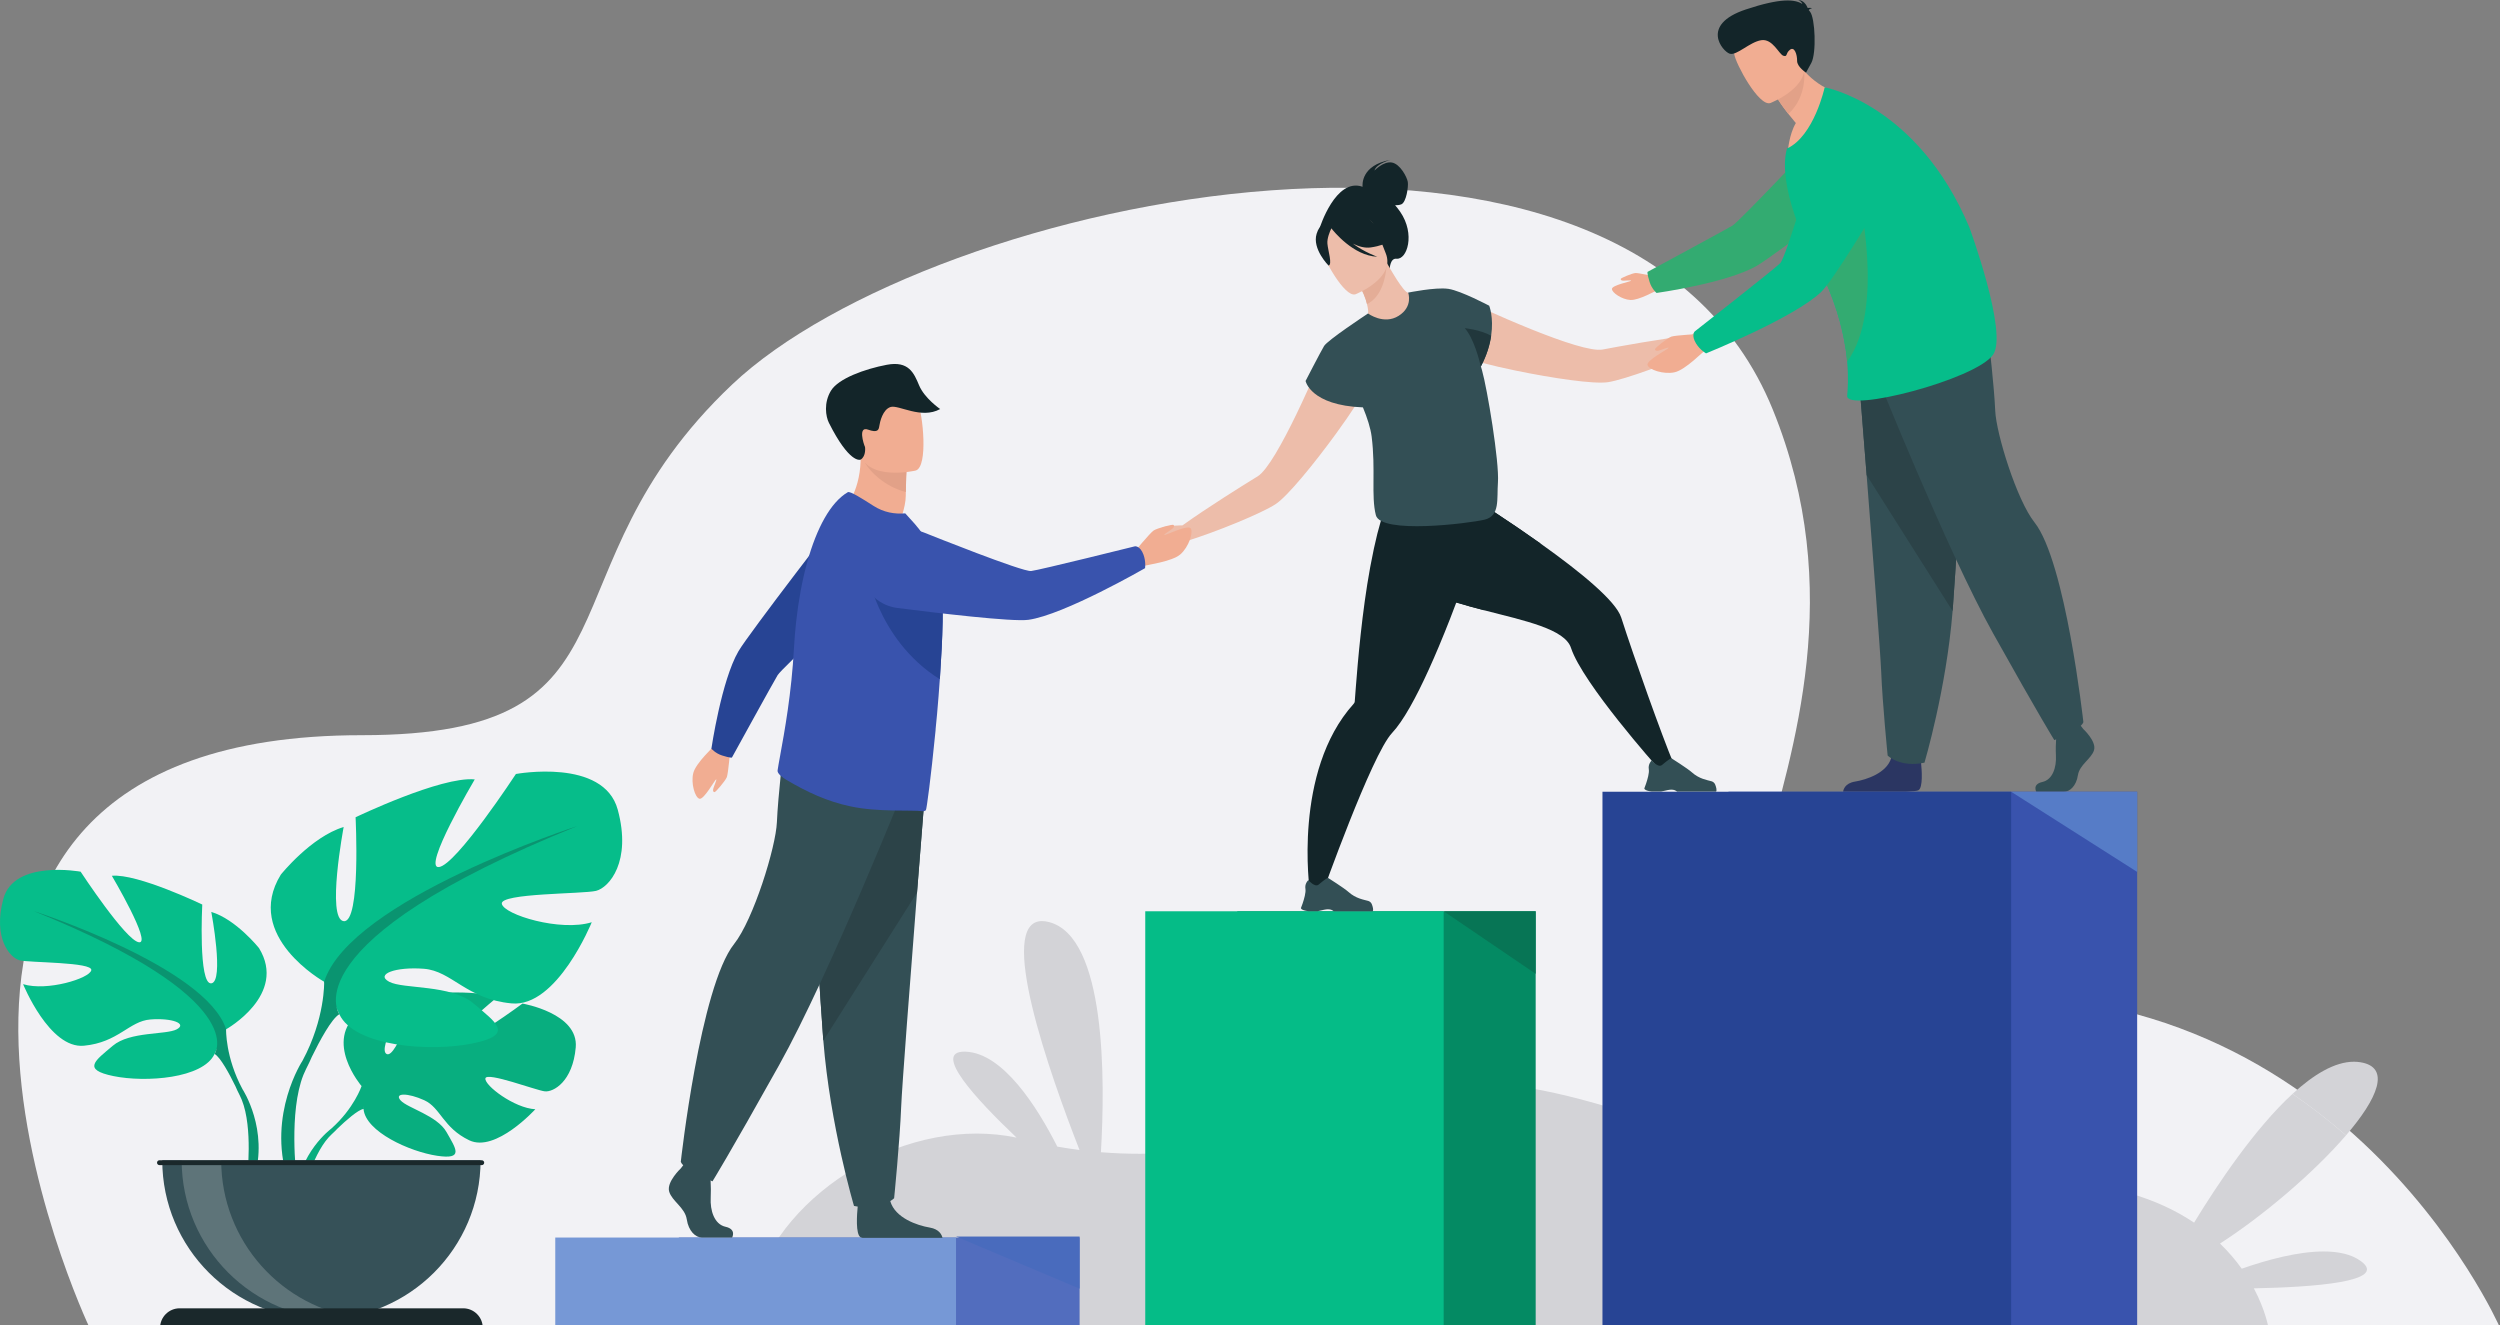 <svg width="630" height="334" viewBox="0 0 630 334" fill="none" xmlns="http://www.w3.org/2000/svg">
<rect x="0" y="0" width="630" height="334" fill="#808080" stroke="none"/>
<g clip-path="url(#clip0)">
<path d="M22.539 334.524C22.539 334.524 -48.135 185.269 91.155 185.269C164.751 185.269 134.433 144.318 184.468 96.925C234.504 49.532 409.489 11.668 446.733 103.185C483.976 194.702 391.934 264.186 480.875 252.266C587.757 237.943 629.978 334.524 629.978 334.524H22.539Z" fill="#F2F2F5"/>
<path d="M591.193 286.11C587.057 282.505 582.564 278.986 577.702 275.667C583.005 270.797 588.348 267.556 593.182 267.556C593.724 267.556 594.261 267.597 594.792 267.681C602.582 268.918 599.201 276.8 591.193 286.11Z" fill="#D3D3D7"/>
<path d="M571.661 334.635H188.475C189.014 308.337 218.067 285.661 246.128 285.661C249.509 285.661 252.88 285.991 256.18 286.683C245.687 276.73 235.026 265.014 243 265.014C243.141 265.014 243.289 265.018 243.442 265.025C252.779 265.48 261.281 278.779 266.441 288.942C268.303 289.275 270.168 289.559 272.038 289.797C264.418 270.301 250.976 232.111 262.59 232.111C263.122 232.111 263.708 232.191 264.348 232.357C278.746 236.087 278.511 272.047 277.431 290.36C280.717 290.626 284.016 290.755 287.337 290.755C309.381 290.754 332.271 285.064 356.951 275.855C362.098 273.934 367.509 273.12 373.187 273.12C388.981 273.12 406.841 279.417 426.819 285.714C446.798 292.011 468.894 298.309 493.165 298.308C496.449 298.308 499.776 298.193 503.141 297.947C506.379 297.709 509.466 297.597 512.408 297.597C531.181 297.597 544.076 302.173 552.907 308.107C558.963 298.186 568.263 284.341 577.702 275.667C582.564 278.986 587.057 282.505 591.193 286.111C583.084 295.54 570.23 306.434 559.444 313.374C561.623 315.476 563.428 317.625 564.915 319.712C571.258 317.495 579.038 315.369 585.554 315.369C589.259 315.369 592.551 316.055 594.937 317.799C602.107 323.03 582.782 324.374 567.972 324.663C570.979 330.334 571.661 334.635 571.661 334.635Z" fill="#D3D3D7"/>
<path d="M171.067 311.862V334.64H272.061V311.862H171.067Z" fill="#526DBE"/>
<path d="M139.927 311.86V334.641H240.919V311.86H139.927Z" fill="#7698D6"/>
<path d="M311.79 334.635H386.991V229.642H311.79V334.635Z" fill="#048A63"/>
<path d="M288.604 334.635H363.804V229.642H288.604V334.635Z" fill="#05BC87"/>
<path d="M363.804 229.642L386.991 245.407V229.642H363.804Z" fill="#077555"/>
<path d="M131.665 252.899C131.665 252.899 117.602 263.345 114.86 262.711C112.117 262.078 125.138 251.436 125.138 251.436C120.238 249.082 105.008 250.557 105.008 250.557C105.008 250.557 99.935 266.899 97.433 265.61C94.932 264.322 102.664 251.37 102.664 251.37C97.207 251.041 90.514 255.089 90.514 255.089C81.352 262.316 91.116 273.696 91.116 273.696C91.116 273.696 89.236 279.321 83.45 284.443C83.45 284.443 75.186 290.548 74.612 301.456L76.112 301.589C76.112 301.589 78.49 291.43 82.811 286.626C82.979 286.452 83.223 286.202 83.524 285.898C84.228 285.247 84.721 284.758 85.053 284.395C87.203 282.331 90.175 279.701 91.607 279.447C91.607 279.447 91.535 279.184 91.546 278.728C91.565 278.958 91.586 279.195 91.607 279.447C92.097 285.198 103.267 290.221 110.139 291.254C117.011 292.286 114.886 289.465 112.519 285.281C110.151 281.098 102.658 279.226 100.948 277.299C99.239 275.372 102.774 275.368 106.914 277.257C111.054 279.146 111.621 284.182 118.263 287.36C124.905 290.537 134.899 279.528 134.899 279.528C129.605 279.259 122.047 273.517 122.32 271.76C122.593 270.003 135.151 274.791 137.298 275.021C139.445 275.251 144.329 272.583 145.085 263.946C145.841 255.309 131.665 252.899 131.665 252.899Z" fill="#08AE7F"/>
<path d="M56.975 259.385C56.975 259.385 72.509 250.696 65.26 238.904C65.26 238.904 59.461 231.664 53.248 229.802C53.248 229.802 56.561 247.386 53.248 247.8C49.934 248.213 50.97 227.94 50.97 227.94C50.97 227.94 34.608 220.078 28.188 220.699C28.188 220.699 38.336 237.87 35.022 237.456C31.709 237.042 20.318 219.665 20.318 219.665C20.318 219.665 3.542 216.561 0.849 226.492C-1.843 236.422 2.506 241.387 4.992 242.007C7.477 242.628 23.424 242.421 23.01 244.49C22.596 246.558 11.826 249.869 5.82 248.007C5.82 248.007 12.448 264.35 21.146 263.522C29.845 262.695 32.537 257.317 37.922 256.903C43.307 256.489 47.242 257.937 44.549 259.385C41.857 260.833 32.744 259.859 28.395 263.553C24.046 267.246 20.525 269.522 28.602 271.177C36.679 272.832 51.177 271.797 54.076 265.591C56.975 259.385 56.975 259.385 56.975 259.385Z" fill="#06BD8A"/>
<path d="M61.118 274.487C56.769 266.418 56.975 259.385 56.975 259.385C52.005 243.662 8.512 229.595 8.512 229.595C63.81 251.937 54.076 265.591 54.076 265.591C55.566 266.46 57.801 270.6 59.352 273.777C59.572 274.317 59.922 275.066 60.441 276.081C60.652 276.54 60.821 276.916 60.937 277.178C63.784 284.294 62.276 296.583 62.276 296.583L64.001 297.045C67.825 284.66 61.118 274.487 61.118 274.487Z" fill="#0A9470"/>
<path d="M81.688 247.402C81.688 247.402 61.212 235.948 70.768 220.405C70.768 220.405 78.412 210.86 86.602 208.406C86.602 208.406 82.234 231.585 86.602 232.131C90.97 232.676 89.605 205.951 89.605 205.951C89.605 205.951 111.172 195.589 119.636 196.407C119.636 196.407 106.258 219.041 110.626 218.496C114.995 217.95 130.01 195.043 130.01 195.043C130.01 195.043 152.124 190.953 155.673 204.042C159.222 217.132 153.489 223.677 150.213 224.495C146.937 225.313 125.915 225.04 126.461 227.767C127.007 230.494 141.203 234.857 149.12 232.403C149.12 232.403 140.384 253.947 128.918 252.856C117.452 251.765 113.903 244.675 106.804 244.13C99.706 243.584 94.519 245.493 98.068 247.402C101.618 249.311 113.63 248.027 119.363 252.896C125.096 257.764 129.737 260.765 119.09 262.946C108.443 265.127 89.332 263.764 85.51 255.583C81.688 247.402 81.688 247.402 81.688 247.402Z" fill="#06BD8A"/>
<path d="M145.571 208.132C145.571 208.132 88.24 226.676 81.688 247.402C81.688 247.402 81.961 256.673 76.228 267.309C76.228 267.309 67.386 280.72 72.427 297.045L74.701 296.435C74.701 296.435 72.713 280.237 76.466 270.857C76.619 270.511 76.841 270.016 77.118 269.411C77.804 268.071 78.265 267.086 78.556 266.373C80.6 262.185 83.545 256.727 85.51 255.583C85.51 255.583 72.678 237.584 145.571 208.132Z" fill="#0A9470"/>
<path d="M80.998 332.448C103.149 332.448 121.106 314.51 121.106 292.384H40.889C40.889 314.51 58.846 332.448 80.998 332.448Z" fill="#365158"/>
<path opacity="0.2" d="M90.867 332.141C89.236 332.344 87.573 332.448 85.884 332.448C63.734 332.448 45.778 314.51 45.778 292.383H55.742C55.742 312.825 71.067 329.69 90.867 332.141Z" fill="white"/>
<path d="M116.712 329.692H45.284C42.551 329.692 40.335 331.906 40.335 334.635H121.66C121.66 331.906 119.445 329.692 116.712 329.692Z" fill="#1A282B"/>
<path d="M121.403 292.382H40.186C39.846 292.382 39.571 292.658 39.571 292.998C39.571 293.337 39.846 293.612 40.186 293.612H121.403C121.743 293.612 122.018 293.337 122.018 292.998C122.018 292.658 121.743 292.382 121.403 292.382Z" fill="#1A282B"/>
<path d="M430.901 81.414C429.739 81.237 426.235 84.473 426.235 84.473C418.755 85.336 407.818 87.32 403.882 88.077C401.09 88.614 393.585 86.058 386.253 83.123C377.533 79.631 369.06 75.604 369.06 75.604C364.221 75.357 358.727 84.175 368.539 89.781C370.037 90.637 375.665 92.097 382.146 93.431L382.147 93.43C391.087 95.27 401.649 96.867 405.245 96.306C409.42 95.654 421.241 91.334 428.273 88.027L428.291 88.018L428.37 87.981C428.791 87.784 430.512 87.018 431.661 87.086C432.979 87.164 435.913 84.756 436.002 84.113C436.092 83.47 432.064 81.59 430.901 81.414Z" fill="#EDBDAA"/>
<path d="M421.767 192.496L417.649 193.332C417.649 193.332 398.801 172.178 395.893 163.277C394.336 158.52 384.386 156.464 373.987 153.779C364.936 151.441 355.545 148.625 351.06 143.13C341.421 131.324 357.115 116.816 357.115 116.816C357.115 116.816 373.801 126.722 388.195 136.956C398.257 144.108 407.199 151.42 408.547 155.621C411.819 165.841 418.759 185.264 421.767 192.496Z" fill="#132529"/>
<path d="M416.255 199.474H418.572C419.348 199.352 419.921 199.127 420.717 199.024C421.926 198.866 422.482 199.36 422.593 199.474L422.615 199.498H432.456C432.703 199.145 432.466 198.326 432.233 197.724C432.076 197.315 431.734 197.005 431.311 196.883C430.268 196.581 428.21 196.312 426.326 194.608C425.266 193.652 421.207 191.09 421.207 191.09L421.186 191.085C421.097 191.087 420.672 191.217 418.826 192.775C417.872 193.577 416.245 191.639 416.245 191.639C416.245 191.639 415.94 191.892 415.712 192.362C415.529 192.733 415.395 193.242 415.5 193.87C415.648 194.756 415.173 196.403 414.795 197.516C414.566 198.191 414.373 198.669 414.373 198.669C414.373 198.669 414.262 199.225 416.255 199.474Z" fill="#334F55"/>
<path d="M388.195 136.956L373.987 153.779C364.936 151.441 355.545 148.625 351.06 143.13C341.421 131.324 357.115 116.816 357.115 116.816C357.115 116.816 373.801 126.722 388.195 136.956Z" fill="#132529"/>
<path d="M375.284 128.169C375.284 128.169 374.138 131.777 372.274 137.206C369.916 144.069 366.404 153.842 362.594 162.905C361.757 164.897 360.905 166.855 360.048 168.739C356.88 175.714 353.636 181.693 350.781 184.73C345.65 190.192 333.177 225.306 333.177 225.306L330.069 224.447C330.069 224.447 325.736 194.464 341.086 177.402C341.25 177.22 341.379 177.009 341.397 176.765L341.399 176.758C341.604 174.232 342.334 162.923 343.924 151.463C344.314 148.651 344.756 145.832 345.254 143.131C345.284 142.958 345.317 142.787 345.349 142.617C347.684 130.127 349.92 124.572 352.806 121.778L374.027 127.812L375.284 128.169Z" fill="#132529"/>
<path d="M329.723 229.619H332.039C332.815 229.497 333.388 229.272 334.184 229.169C335.393 229.01 335.95 229.505 336.06 229.619L336.082 229.642H345.923C346.171 229.289 345.934 228.471 345.701 227.869C345.543 227.459 345.202 227.15 344.779 227.027C343.735 226.726 341.677 226.457 339.793 224.753C338.734 223.796 334.675 221.235 334.675 221.235L334.653 221.23C334.564 221.231 334.14 221.362 332.294 222.919C331.339 223.722 329.713 221.784 329.713 221.784C329.713 221.784 329.408 222.037 329.18 222.507C328.996 222.877 328.863 223.387 328.968 224.016C329.115 224.902 328.641 226.548 328.264 227.661C328.033 228.336 327.84 228.814 327.84 228.814C327.84 228.814 327.729 229.37 329.723 229.619Z" fill="#334F55"/>
<path d="M334.274 87.391C334.274 87.391 330.724 96.068 326.63 104.514C323.186 111.615 319.36 118.552 316.934 120.032C313.513 122.12 304.089 128.008 297.976 132.4C297.976 132.4 293.205 132.364 292.464 133.276C291.723 134.188 290.013 138.287 290.512 138.702C291.012 139.117 294.804 138.925 295.726 137.981C296.529 137.158 298.318 136.567 298.763 136.429L298.846 136.404L298.865 136.398C306.293 134.116 317.946 129.359 321.473 127.033C324.51 125.031 331.243 116.747 336.613 109.374L336.615 109.373C340.508 104.029 343.685 99.164 344.215 97.524C347.692 86.78 337.686 83.956 334.274 87.391Z" fill="#EDBDAA"/>
<path d="M352.845 53.365C352.423 52.752 351.997 52.21 351.572 51.723C352.099 51.734 352.668 51.683 353.14 51.488C354.387 50.974 354.954 47.021 354.767 45.849C354.58 44.677 352.849 41.286 350.714 40.948C348.579 40.61 346.373 42.979 346.373 42.979C346.767 41.269 350.38 40.283 350.38 40.283C342.939 41.653 343.319 46.611 343.37 47.068C336.559 44.645 332.561 57.456 332.561 57.456L350.203 67.841C350.203 67.841 350.249 65.012 351.932 65.194C354.557 65.478 356.742 59.04 352.845 53.365Z" fill="#132529"/>
<path d="M353.969 80.248C349.92 82.154 344.549 79.409 344.578 79.38C344.925 79.033 344.803 77.995 344.485 76.638C344.167 75.222 343.415 73.287 342.027 70.976C341.738 70.485 341.449 69.994 341.102 69.474L341.564 69.301L349.429 66.153C349.429 66.153 350.702 68.434 352.031 70.514C353.158 72.247 354.344 73.807 354.865 73.749C354.894 73.72 360.098 77.302 353.969 80.248Z" fill="#EDBDAA"/>
<path d="M349.429 66.933C349.226 69.734 348.272 74.789 344.485 76.638C344.167 75.222 343.415 73.286 342.027 70.976L349.429 66.933Z" fill="#E4AD97"/>
<path d="M341.567 74.165C341.567 74.165 351.806 70.134 349.195 63.803C346.583 57.472 346.146 52.688 339.498 54.994C332.85 57.3 332.584 60.236 332.942 62.561C333.298 64.885 338.836 75.05 341.567 74.165Z" fill="#EDBDAA"/>
<path d="M345.386 62.359C350.113 61.692 351.494 59.783 351.494 59.783C351.494 59.783 347.139 58.536 344.58 54.276C344.58 54.276 339.267 52.486 335.329 55.479C335.09 55.79 334.918 56.156 334.831 56.588C333.929 56.293 332.571 56.369 331.788 58.917C330.612 62.745 334.797 66.925 334.797 66.925C335.811 66.638 334.667 63.227 334.507 61.406C334.39 60.066 335.113 58.351 335.504 57.538C336.005 58.187 340.993 64.448 347.081 64.698C347.081 64.698 343.865 63.584 340.937 61.402C342.392 62.117 343.941 62.563 345.386 62.359Z" fill="#132529"/>
<path d="M373.463 93.291C373.377 92.985 373.284 92.668 373.185 92.343C374.706 89.44 375.453 86.824 375.77 84.609C376.464 79.929 375.278 77.041 375.278 77.041C375.278 77.041 368.176 73.279 365.041 72.8L365.002 72.788L364.876 72.777C361.71 72.341 354.856 73.738 354.856 73.738C354.856 73.738 356.179 77.254 352.448 79.597C348.718 81.941 344.735 78.997 344.735 78.997C344.615 79.078 344.487 79.167 344.355 79.26L344.355 79.26C344.355 79.26 334.541 85.727 333.66 87.205C332.779 88.684 329.005 96.002 329.005 96.002C329.005 96.002 330.202 102.146 343.46 102.66C344.549 105.3 345.383 107.875 345.655 110.023C346.708 118.363 345.485 124.942 346.713 129.811C347.94 134.678 370.061 131.902 374.066 130.966C378.072 130.029 377.171 125.757 377.479 121.606C377.866 116.39 374.768 97.892 373.463 93.291Z" fill="#334F55"/>
<path d="M375.77 84.609C375.452 86.833 374.7 89.461 373.168 92.378C372.821 90.848 371.404 85.245 369.12 82.702C369.12 82.702 372.966 83.049 375.77 84.609Z" fill="#21373C"/>
<path d="M285.704 139.267C285.704 139.267 289.825 134.279 290.712 133.689C291.599 133.099 295.492 132.066 295.715 132.274C295.937 132.483 295.947 132.783 295.465 133.209C294.983 133.634 293.142 134.708 293.404 134.828C293.667 134.949 299.221 132.187 300.022 133.116C300.822 134.046 299.568 137.88 297.428 139.718C295.288 141.556 288.9 142.34 288.498 142.597C285.091 144.773 285.704 139.267 285.704 139.267Z" fill="#F1AD92"/>
<path d="M213.149 127.749C213.149 127.749 219.069 134.765 226.609 131.83C226.609 131.83 228.23 127.911 228.253 125.023C228.255 124.667 228.261 124.323 228.266 123.995C228.306 120.742 228.416 118.917 228.416 118.917L228.408 118.916C228.065 118.773 216.883 114.187 216.892 114.568C217.084 123.365 213.149 127.749 213.149 127.749Z" fill="#F1AD92"/>
<path d="M218.015 116.666C219.093 118.662 222.793 122.568 228.266 123.995C228.307 120.742 228.416 118.917 228.416 118.917L228.408 118.916C228.099 118.833 217.694 116.077 218.015 116.666Z" fill="#E2A188"/>
<path d="M230.758 118.579C230.758 118.579 218.182 121.533 216.461 113.682C214.741 105.831 211.959 100.924 219.916 98.707C227.872 96.489 230.094 99.143 231.306 101.624C232.519 104.105 233.985 117.609 230.758 118.579Z" fill="#F1AD92"/>
<path d="M216.892 115.821C216.72 115.931 214.014 116.761 208.889 106.564C208.085 104.963 207.537 101.5 209.412 98.44C211.287 95.38 217.936 92.975 223.46 91.928C228.985 90.881 230.311 93.985 231.612 97.106C232.977 100.382 236.922 103.079 236.922 103.079C232.158 105.737 226.42 101.935 224.432 102.561C222.444 103.186 221.742 106.315 221.593 107.318C221.444 108.321 221.215 109.154 218.716 108.258C216.216 107.363 217.586 111.797 217.986 112.645C217.986 112.645 218.326 114.903 216.892 115.821Z" fill="#132529"/>
<path d="M184.496 311.861H176.882C175.286 311.861 173.511 310.243 173.067 307.281C172.623 304.316 169.342 302.701 168.632 300.276C167.921 297.852 171.56 294.438 171.56 294.438L172.168 293.647L172.801 292.822L178.833 294.258C178.833 294.258 178.981 295.712 179.075 297.564C179.139 298.9 179.175 300.447 179.099 301.802C178.922 305.036 179.994 308.517 182.831 309.146C185.671 309.775 184.496 311.861 184.496 311.861Z" fill="#334F55"/>
<path d="M237.507 311.935H217.322C217.129 311.896 216.982 311.853 216.893 311.807C215.546 311.113 215.968 305.806 216.13 304.167C216.161 303.864 216.183 303.686 216.183 303.686C216.183 303.686 223.281 297.847 224.258 302.318C224.289 302.457 224.324 302.594 224.362 302.729V302.731C225.594 306.913 231.103 308.813 234.284 309.343C236.715 309.75 237.345 311.206 237.507 311.935Z" fill="#334F55"/>
<path d="M233.438 195.341C233.438 195.341 232.361 208.775 231.093 224.922C229.372 246.858 227.301 273.803 227.096 278.908C226.742 287.771 225.321 301.949 225.321 301.949C225.321 301.949 221.952 305.318 215.207 303.898C215.207 303.898 209.197 283.658 207.48 262.244C207.454 261.893 207.427 261.539 207.4 261.185C205.804 239.386 203.321 193.479 203.321 193.479L233.438 195.341Z" fill="#334F55"/>
<path d="M233.438 195.341C233.438 195.341 232.361 208.775 231.093 224.922L207.48 262.244C207.454 261.893 207.427 261.539 207.4 261.185C205.804 239.386 203.321 193.479 203.321 193.479L233.438 195.341Z" fill="#2C4348"/>
<path d="M228.516 196.936C228.516 196.936 209.087 245.587 196.311 268.451C183.536 291.315 179.544 297.696 179.544 297.696C179.544 297.696 172.225 294.771 171.559 292.777C171.559 292.777 176.445 248.638 185 237.877C189.834 231.798 195.513 213.552 195.779 207.171C196.046 200.791 197.509 188.163 197.509 188.163L228.516 196.936Z" fill="#334F55"/>
<path d="M184.031 188.833C184.031 188.833 183.528 194.91 183.159 195.842C182.79 196.775 180.334 199.667 180.05 199.626C179.765 199.584 179.595 199.356 179.739 198.768C179.883 198.179 180.73 196.36 180.462 196.407C180.193 196.454 177.382 201.577 176.262 201.289C175.142 201 174.048 197.358 174.714 194.785C175.38 192.213 179.902 188.172 180.075 187.758C181.54 184.243 184.031 188.833 184.031 188.833Z" fill="#F1AD92"/>
<path d="M181.946 190.374C184.097 191.064 184.441 190.908 184.441 190.908C184.441 190.908 194.908 171.872 195.968 170.13C197.029 168.388 218.192 148.784 218.192 148.784L212.753 128.526C212.753 128.526 188.683 159.661 186.083 164.129C181.788 171.512 179.271 188.659 179.271 188.659C179.271 188.659 180.257 189.832 181.946 190.374Z" fill="#274494"/>
<path d="M237.54 156.737C237.464 160.898 237.223 165.575 236.897 170.325C236.877 170.607 236.856 170.889 236.836 171.169C236.628 174.112 236.402 177.062 236.142 179.938C236.037 181.092 235.926 182.231 235.811 183.351L235.793 183.502C235.784 183.921 235.733 184.376 235.687 184.79C234.625 195.563 233.513 204.075 233.307 204.205C233.06 204.369 232.782 204.452 232.478 204.416C229.65 204.061 221.212 204.702 214.303 203.201C208.473 201.972 203.453 199.643 198.134 196.503C197.428 196.086 195.819 194.983 195.949 194.157C196.079 193.251 196.315 191.939 196.618 190.292C197.666 184.562 199.475 174.705 200.092 163.169C200.212 161.02 200.387 158.898 200.614 156.811C201.207 151.375 202.157 146.213 203.431 141.627C205.8 133.107 209.281 126.583 213.648 124.031C214.219 123.711 217.288 125.662 220.108 127.47C222.712 129.138 225.455 129.599 228.12 129.366L230.467 131.958C233.309 135.258 236.334 139.651 237.16 145.896C237.223 146.357 237.276 146.848 237.32 147.368C237.549 149.912 237.605 153.132 237.54 156.737Z" fill="#3953AD"/>
<path d="M237.541 156.738C237.465 160.898 237.223 165.575 236.897 170.325C236.877 170.607 236.856 170.889 236.836 171.17C220.681 161.069 218.192 142.585 218.192 142.585C226.14 142.933 232.454 144.758 237.32 147.369C237.549 149.912 237.605 153.132 237.541 156.738Z" fill="#274494"/>
<path d="M288.156 139.767C287.323 137.516 286.027 137.663 286.027 137.663C286.027 137.663 262.007 143.642 259.851 143.899C257.696 144.155 233.985 134.65 233.985 134.65C233.985 134.65 224.652 130.467 220.281 134.287C216.481 137.607 216.309 141.812 217.198 145.343C218.257 149.552 221.822 152.661 226.131 153.209C235.805 154.44 255.105 156.756 259.151 156.194C268.154 154.942 288.553 143.179 288.553 143.179C288.553 143.179 288.809 141.534 288.156 139.767Z" fill="#3953AD"/>
<path d="M525.013 183.745C525.013 183.745 528.35 186.834 527.699 189.03C527.047 191.225 524.036 192.688 523.629 195.371C523.222 198.055 521.594 199.518 520.129 199.518C518.664 199.518 513.144 199.518 513.144 199.518C513.144 199.518 512.066 197.63 514.67 197.06C517.275 196.492 518.257 193.339 518.094 190.411C517.931 187.485 518.339 183.582 518.339 183.582L523.873 182.281L525.013 183.745Z" fill="#334F55"/>
<path d="M483.42 199.152C483.082 199.322 481.891 199.439 480.259 199.518H464.463C464.516 199.048 464.884 197.375 467.467 196.959C470.385 196.485 475.441 194.791 476.567 191.063C476.605 190.944 476.637 190.821 476.664 190.698C477.56 186.714 484.07 191.916 484.07 191.916C484.07 191.916 484.09 192.076 484.117 192.347C484.27 193.812 484.655 198.537 483.42 199.152Z" fill="#2B3662"/>
<path d="M468.241 92.595C468.241 92.595 469.23 104.92 470.392 119.735C471.972 139.861 473.872 164.582 474.06 169.264C474.384 177.396 475.688 190.404 475.688 190.404C475.688 190.404 478.78 193.495 484.968 192.192C484.968 192.192 490.481 173.623 492.057 153.976C492.081 153.654 492.105 153.329 492.129 153.005C493.595 133.004 495.873 90.888 495.873 90.888L468.241 92.595Z" fill="#334F55"/>
<path d="M468.241 92.595C468.241 92.595 469.23 104.92 470.392 119.735L492.057 153.976C492.081 153.653 492.105 153.329 492.129 153.005C493.595 133.004 495.873 90.888 495.873 90.888L468.241 92.595Z" fill="#2C4348"/>
<path d="M472.757 94.059C472.757 94.059 490.583 138.695 502.303 159.671C514.024 180.648 517.688 186.502 517.688 186.502C517.688 186.502 524.402 183.819 525.013 181.989C525.013 181.989 520.531 141.493 512.681 131.621C508.246 126.043 503.036 109.303 502.792 103.449C502.548 97.595 501.205 86.009 501.205 86.009L472.757 94.059Z" fill="#334F55"/>
<path d="M417.775 69.85C417.775 69.85 412.94 68.745 412.126 68.801C411.312 68.857 408.466 70.046 408.428 70.277C408.39 70.507 408.525 70.695 409.017 70.728C409.508 70.761 411.128 70.553 411.025 70.749C410.922 70.945 406.259 71.86 406.208 72.798C406.156 73.735 408.712 75.478 410.87 75.595C413.028 75.712 417.273 73.206 417.637 73.174C420.723 72.905 417.775 69.85 417.775 69.85Z" fill="#F1AD92"/>
<path d="M415.705 71.076C415.012 68.87 415.174 68.519 415.174 68.519C415.174 68.519 434.774 57.933 436.569 56.859C438.363 55.786 458.618 34.255 458.618 34.255L479.364 39.959C479.364 39.959 447.259 64.388 442.659 67.019C435.055 71.365 417.448 73.826 417.448 73.826C417.448 73.826 416.25 72.809 415.705 71.076Z" fill="#33AB71"/>
<path d="M464.905 23.788C464.905 23.788 457.631 36.571 450.522 38.239C450.522 38.239 450.818 33.946 452.549 31.009C451.84 30.173 451.218 29.407 450.679 28.72C448.889 26.43 448.038 25.027 448.038 25.027L450.451 18.548L452.088 14.152C452.875 15.578 453.743 16.794 454.646 17.834C459.306 23.184 464.905 23.788 464.905 23.788Z" fill="#F1AD92"/>
<path d="M454.646 17.833C454.646 17.833 455.514 24.239 450.679 28.72C448.889 26.429 448.038 25.027 448.038 25.027L450.451 18.547C453.038 17.76 454.646 17.833 454.646 17.833Z" fill="#E2A188"/>
<path d="M446.122 25.971C446.122 25.971 456.989 21.739 454.246 15.021C451.504 8.301 451.06 3.23 444.006 5.647C436.951 8.065 436.658 11.175 437.028 13.639C437.397 16.105 443.225 26.899 446.122 25.971Z" fill="#F1AD92"/>
<path d="M502.259 89.383C497.874 95.678 465.099 104.091 465.487 99.733C465.637 98.065 465.837 95.125 465.483 91.138C465.401 90.204 465.286 89.215 465.135 88.168C464.302 82.443 462.324 75.08 457.913 66.558C457.582 65.919 457.238 65.276 456.88 64.624C455.065 61.324 453.517 57.836 452.336 54.425C450.065 47.87 449.15 41.599 450.296 37.498L450.314 37.441C457.165 34.276 459.82 22.004 459.82 22.004C459.82 22.004 483.194 26.195 496.287 57.317C496.287 57.317 506.073 83.904 502.259 89.383Z" fill="#06BD8A"/>
<path d="M465.483 91.138C465.401 90.204 465.285 89.215 465.135 88.168C464.302 82.443 462.324 75.08 457.913 66.557C458.67 61.971 459.715 58.158 460.863 56.441C465.526 49.462 468.24 48.371 468.24 48.371C468.24 48.371 475.231 77.821 465.483 91.138Z" fill="#33AB71"/>
<path d="M428.638 84.131C428.638 84.131 422.172 84.47 421.17 84.831C420.167 85.192 417.019 87.701 417.053 88.003C417.089 88.306 417.325 88.493 417.955 88.36C418.584 88.226 420.543 87.387 420.483 87.669C420.425 87.953 414.897 90.767 415.168 91.962C415.439 93.157 419.27 94.434 422.023 93.809C424.775 93.186 429.208 88.525 429.653 88.355C433.431 86.916 428.638 84.131 428.638 84.131Z" fill="#F1AD92"/>
<path d="M427.419 86.58C426.123 84.49 427.057 83.536 427.057 83.536C427.057 83.536 447.031 67.914 448.597 66.336C450.164 64.758 457.415 39.628 457.415 39.628C457.415 39.628 459.912 29.458 465.758 28.337C470.837 27.362 474.348 29.872 476.645 32.815C479.383 36.322 479.651 41.159 477.379 44.984C472.279 53.568 461.991 70.607 458.987 73.519C452.3 79.998 429.928 89.052 429.928 89.052C429.928 89.052 428.436 88.222 427.419 86.58Z" fill="#06BD8A"/>
<path d="M455.806 2.539C455.883 2.389 456.103 2.228 456.643 2.063C456.643 2.063 456.138 1.893 455.549 2.022C455.244 1.279 454.503 0.012 453.111 0.003C453.111 0.003 453.909 0.21 454.204 1.008C452.297 -0.199 448.764 -0.549 439.943 2.385C428.319 6.253 434.127 12.993 435.889 13.534C437.651 14.074 440.894 10.606 443.811 10.133C446.728 9.659 448.306 13.718 449.419 14.055C450.531 14.391 449.898 13.468 451.063 12.543C452.228 11.617 452.896 13.794 452.871 15.322C452.846 16.851 455.117 18.3 455.117 18.3C455.117 18.3 455.117 18.3 456.449 15.859C457.78 13.419 457.418 4.56 456.145 2.966C456.033 2.825 455.921 2.682 455.806 2.539Z" fill="#132529"/>
<path d="M272.06 311.604V324.746L240.919 311.604H272.06Z" fill="#496BBD"/>
<path d="M435.577 199.517V334.635H538.564V199.517H435.577Z" fill="#3953AD"/>
<path d="M403.822 199.518V334.635H506.81V199.518H403.822Z" fill="#274494"/>
<path d="M538.564 199.518V219.722L506.811 199.518H538.564Z" fill="#567CC7"/>
</g>
<defs>
<clipPath id="clip0">
<rect width="630" height="334" fill="white"/>
</clipPath>
</defs>
</svg>
